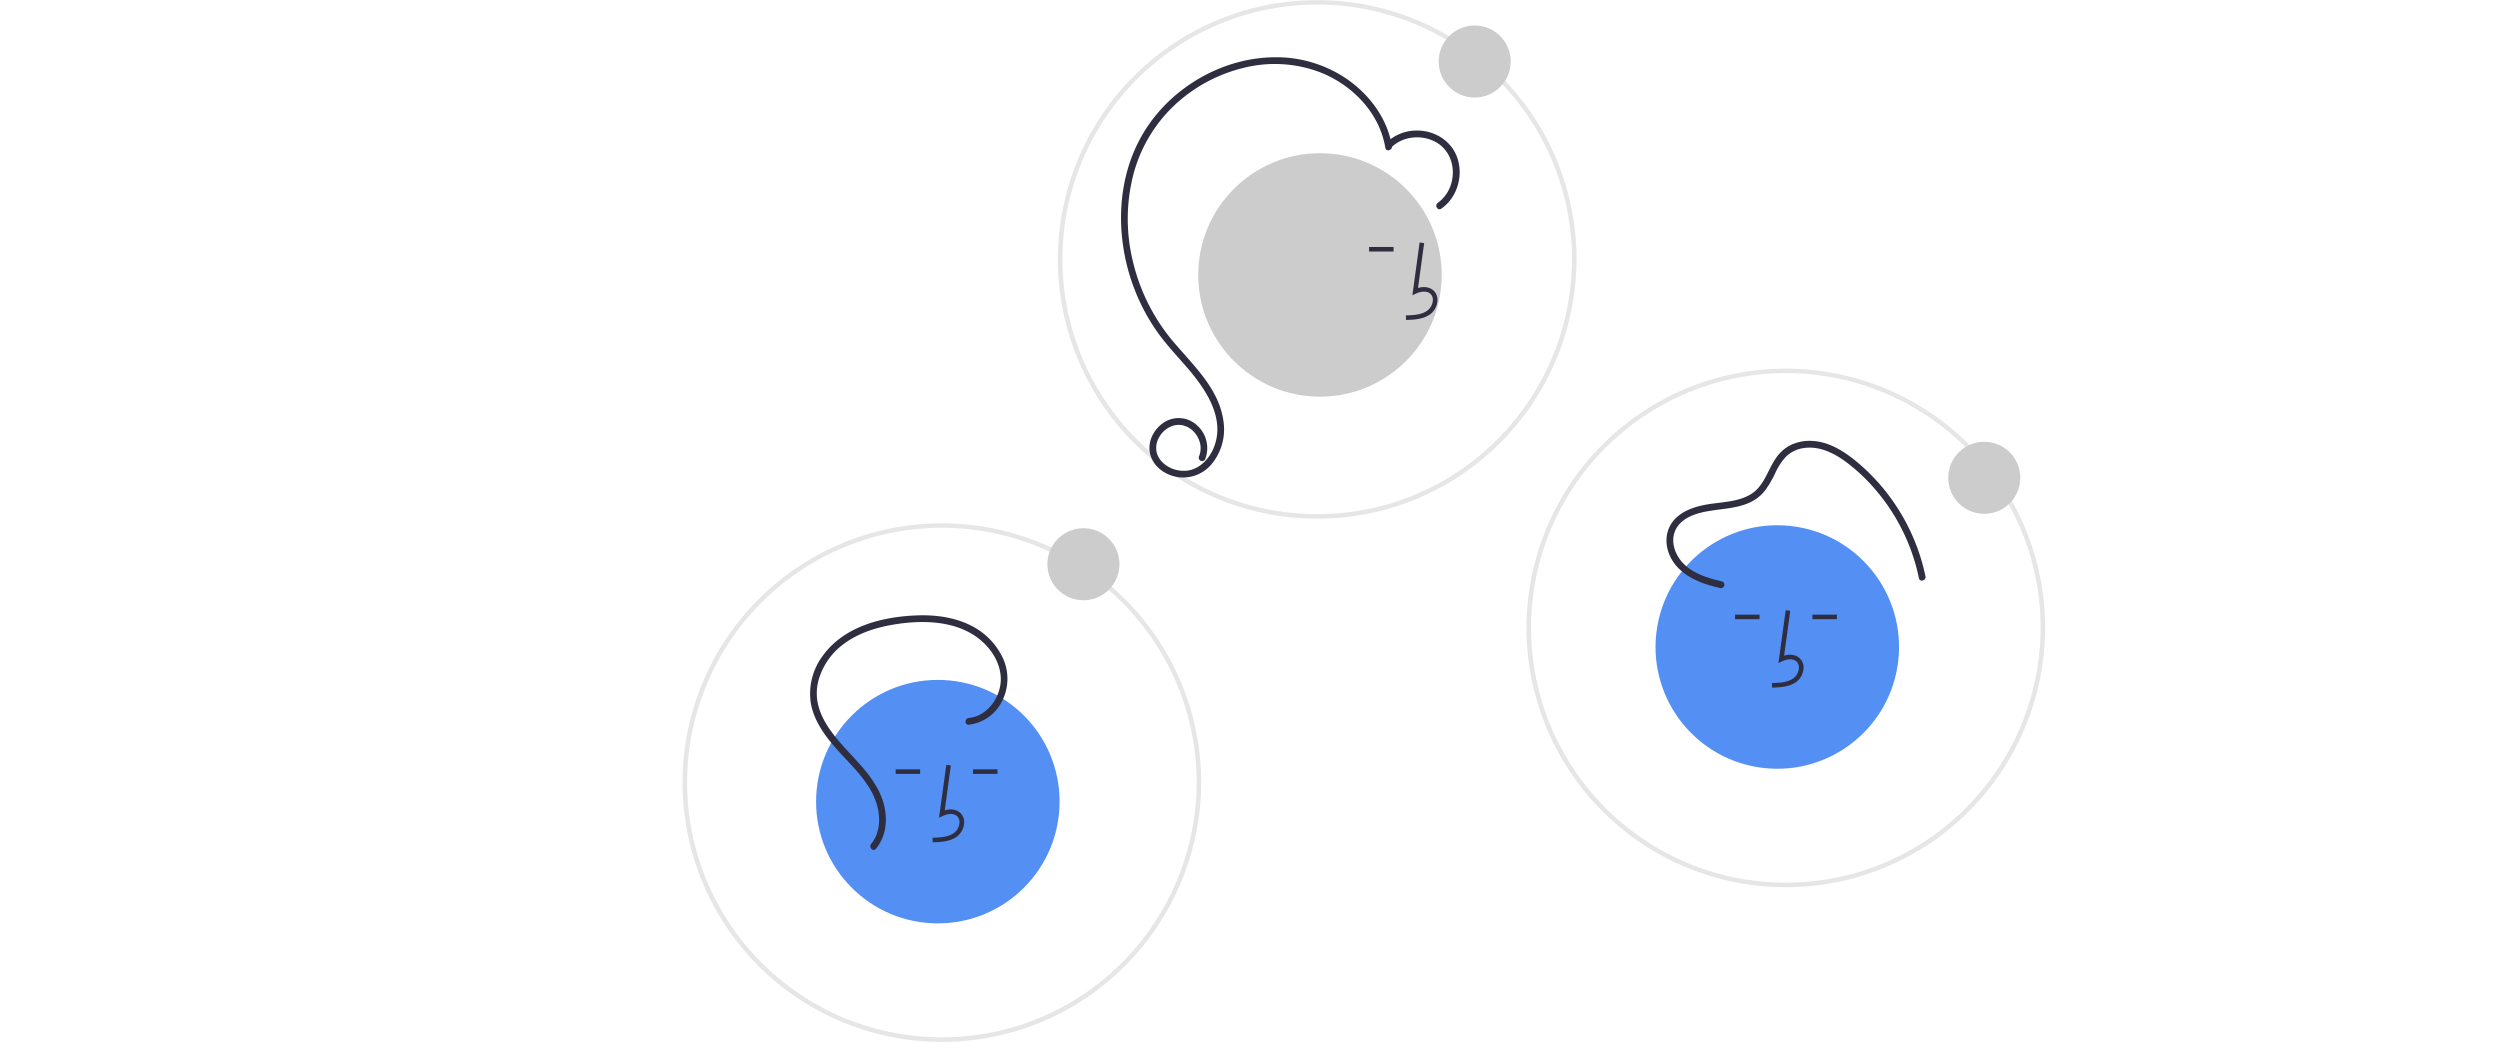 <svg id="acb0935a-a5d3-4db2-8c3a-1d54a68cd318" xmlns="http://www.w3.org/2000/svg" viewBox="0 0 1099 458.04"><defs><style>.cls-1{fill:#e6e6e6;}.cls-2{fill:#ccc;}.cls-3{fill:#5490f4;}.cls-4{fill:#2f2e41;}</style></defs><path class="cls-1" d="M785,390a112.85,112.85,0,0,1-38.52-6.7h0l-.18-.06a113.65,113.65,0,0,1-15.64-7c-1.29-.7-2.59-1.44-3.87-2.21-.88-.52-1.75-1.06-2.62-1.6A114,114,0,1,1,899.05,276h0a114.57,114.57,0,0,1-54.75,97.41c-2,1.19-4,2.33-6.17,3.49-3,1.58-6,3-9.07,4.28l-.56.25c-1.06.43-2.11.84-3.17,1.24-.48.19-1,.38-1.5.56A113.7,113.7,0,0,1,785.09,390Zm-38.17-8.7.16.06a110.78,110.78,0,0,0,12.74,3.77A112.5,112.5,0,0,0,785,388h.11a111.71,111.71,0,0,0,38.06-6.65c.5-.18,1-.36,1.47-.55.84-.31,1.67-.64,2.49-1h0l.63-.26c3.16-1.3,6.34-2.79,9.46-4.43,2.15-1.14,4.14-2.27,6.06-3.44A112.54,112.54,0,0,0,897.05,276h0a112,112,0,1,0-171.83,94.7c.85.53,1.7,1.05,2.57,1.57,1.26.76,2.54,1.49,3.81,2.17a111.07,111.07,0,0,0,15.21,6.86Z"/><path class="cls-1" d="M579,228a112.85,112.85,0,0,1-38.52-6.7h0l-.18-.06a113.65,113.65,0,0,1-15.64-7c-1.29-.7-2.59-1.44-3.87-2.21-.88-.52-1.75-1.06-2.62-1.6A114,114,0,1,1,693.05,114h0a114.57,114.57,0,0,1-54.75,97.41c-2,1.19-4,2.33-6.17,3.49-3,1.58-6,3-9.07,4.28l-.56.25c-1.06.43-2.11.84-3.17,1.24-.48.19-1,.38-1.5.56A113.7,113.7,0,0,1,579.09,228Zm-38.17-8.7.16.06a110.78,110.78,0,0,0,12.74,3.77A112.5,112.5,0,0,0,579,226h.11a111.71,111.71,0,0,0,38.06-6.65c.5-.18,1-.36,1.47-.55.84-.31,1.67-.64,2.49-1h0l.63-.26c3.16-1.3,6.34-2.79,9.46-4.43,2.15-1.14,4.14-2.27,6.06-3.44A112.54,112.54,0,0,0,691.05,114h0a112,112,0,1,0-171.83,94.7c.85.53,1.7,1,2.57,1.57,1.26.76,2.54,1.49,3.81,2.17a111.07,111.07,0,0,0,15.21,6.86Z"/><path class="cls-1" d="M414,458a112.85,112.85,0,0,1-38.52-6.7h0l-.18-.06a113.65,113.65,0,0,1-15.64-7c-1.29-.7-2.59-1.44-3.87-2.21-.88-.52-1.75-1.06-2.62-1.6A114,114,0,1,1,528.05,344h0a114.57,114.57,0,0,1-54.75,97.41c-2,1.19-4,2.33-6.17,3.49-3,1.58-6,3-9.07,4.28l-.56.25c-1.06.43-2.11.84-3.17,1.24-.48.19-1,.38-1.5.56A113.7,113.7,0,0,1,414.09,458Zm-38.17-8.7.16.06a110.78,110.78,0,0,0,12.74,3.77A112.5,112.5,0,0,0,414,456h.11a111.71,111.71,0,0,0,38.06-6.65c.5-.18,1-.36,1.47-.55.84-.31,1.67-.64,2.49-1h0l.63-.26c3.16-1.3,6.34-2.79,9.46-4.43,2.15-1.14,4.14-2.27,6.06-3.44A112.54,112.54,0,0,0,526.05,344h0a112,112,0,1,0-171.83,94.7c.85.53,1.7,1.05,2.57,1.57,1.26.76,2.54,1.49,3.81,2.17A111.07,111.07,0,0,0,375.81,449.34Z"/><circle class="cls-2" cx="476.28" cy="248.04" r="15.84"/><circle class="cls-2" cx="648.28" cy="27.04" r="15.84"/><circle class="cls-2" cx="872.28" cy="210.04" r="15.84"/><circle class="cls-3" cx="781.27" cy="284.4" r="53.52" transform="translate(375.39 1010.03) rotate(-80.78)"/><path class="cls-4" d="M757,255.59c-6.25-1.48-13-3.46-17.45-8.38-3.79-4.18-5.57-10.64-2.21-15.61,3.07-4.53,9.12-6.19,14.22-7,5.92-1,12-1.14,17.56-3.66a18.07,18.07,0,0,0,6.93-5.5,46.92,46.92,0,0,0,4.39-7.54,27.31,27.31,0,0,1,4.6-7.07,14,14,0,0,1,7.9-3.86c6.7-1,13.07,2.08,18.34,5.93A80.07,80.07,0,0,1,825.08,216a86.6,86.6,0,0,1,18.47,38.15c.39,1.89,3.28,1.09,2.89-.8a89.45,89.45,0,0,0-16.86-36.52,87.35,87.35,0,0,0-14.11-14.46c-5.44-4.37-11.71-8.19-18.86-8.55a19.36,19.36,0,0,0-9.59,1.9,17.45,17.45,0,0,0-6.68,6.22c-3.37,5.11-5,11.72-10.43,15.17s-12.4,3.54-18.65,4.51c-5.55.87-11.73,2.7-15.5,7.16-4.15,4.93-4,11.66-.89,17.1,3.45,6,9.86,9.35,16.3,11.31,1.66.51,3.34.93,5,1.33,1.88.44,2.68-2.45.8-2.89Z"/><path class="cls-4" d="M779,302.27l-.05-2c3.72-.1,7-.33,9.46-2.13a6.16,6.16,0,0,0,2.38-4.53,3.54,3.54,0,0,0-1.15-2.9c-1.64-1.38-4.27-.93-6.19,0l-1.65.76L785,268.23l2,.27-2.7,19.72c2.61-.76,5-.43,6.68,1a5.44,5.44,0,0,1,1.86,4.49,8.12,8.12,0,0,1-3.2,6.07C786.4,302.07,782.29,302.18,779,302.27Z"/><rect class="cls-4" x="796.73" y="270.2" width="10.77" height="2"/><rect class="cls-4" x="762.73" y="270.2" width="10.77" height="2"/><circle class="cls-3" cx="412.27" cy="352.4" r="53.52"/><path class="cls-4" d="M410,370.27l-.05-2c3.72-.1,7-.33,9.46-2.13a6.16,6.16,0,0,0,2.38-4.53,3.54,3.54,0,0,0-1.15-2.9c-1.64-1.38-4.27-.93-6.19,0l-1.65.76L416,336.23l2,.27-2.7,19.72c2.61-.76,5-.43,6.68,1a5.44,5.44,0,0,1,1.86,4.49,8.12,8.12,0,0,1-3.2,6.07C417.4,370.07,413.29,370.18,410,370.27Z"/><rect class="cls-4" x="427.73" y="338.2" width="10.77" height="2"/><rect class="cls-4" x="393.73" y="338.2" width="10.77" height="2"/><circle class="cls-2" cx="580.26" cy="120.86" r="53.52"/><path class="cls-4" d="M618.09,140.65l-.05-2c3.72-.1,7-.34,9.46-2.14a6.16,6.16,0,0,0,2.38-4.53,3.51,3.51,0,0,0-1.15-2.89c-1.64-1.38-4.27-.94-6.19-.06l-1.65.76,3.17-23.19,2,.27-2.7,19.73c2.61-.77,5-.44,6.68,1a5.46,5.46,0,0,1,1.86,4.49,8.16,8.16,0,0,1-3.2,6.08C625.51,140.44,621.4,140.56,618.09,140.65Z"/><rect class="cls-4" x="601.84" y="108.57" width="10.77" height="2"/><path class="cls-4" d="M611.9,64.18c-2-11.91-9.55-22.16-19.26-29.07a55.07,55.07,0,0,0-32.52-9.94c-22.49.24-44.48,12.84-56.54,31.75C490.22,77.86,490,105.21,499,127.85a87.55,87.55,0,0,0,8.74,16.62c3.87,5.74,8.57,10.81,13.14,16,8.51,9.67,18.27,23.11,12.57,36.61-2.11,5-6.56,9.51-12.21,9.87-4.78.3-10.07-2-12.19-6.48-2.37-5,.91-11,5.76-13,5.09-2.16,10.38,1,12.26,5.92a9.47,9.47,0,0,1,.09,7.06,1.55,1.55,0,0,0,.54,2.05,1.5,1.5,0,0,0,2.05-.53,13.42,13.42,0,0,0-3.36-14.85,11.86,11.86,0,0,0-15.31-1c-4.76,3.47-7.27,9.69-4.86,15.3,2.08,4.86,7.13,7.79,12.23,8.41a16.35,16.35,0,0,0,14.75-6.53,23.92,23.92,0,0,0,4.75-17.27C536.26,170.7,524,160.2,514.79,149a84.88,84.88,0,0,1-16.87-34.53,78.27,78.27,0,0,1,.32-37.78A64.2,64.2,0,0,1,516.58,46a67.89,67.89,0,0,1,30.24-16.2,56.15,56.15,0,0,1,33.69,2.05c11.28,4.47,21.28,13.32,26,24.58A38.43,38.43,0,0,1,609,65c.32,1.9,3.21,1.1,2.89-.8Z"/><path class="cls-4" d="M611.83,64.64c5-4.83,13.18-5.53,19.21-2.26,6.25,3.38,8.75,10.67,7.15,17.4a15.75,15.75,0,0,1-6.11,9.37c-1.58,1.09-.08,3.69,1.51,2.59,6.76-4.7,9.6-13.76,7.29-21.6-2.4-8.18-10.39-13.07-18.74-12.74a18.88,18.88,0,0,0-12.43,5.11C608.32,63.86,610.44,66,611.83,64.64Z"/><path class="cls-4" d="M425.89,318.59A18.72,18.72,0,0,0,440.62,308a21.66,21.66,0,0,0,.08-19.06,30.52,30.52,0,0,0-14.39-14.21c-7.29-3.53-15.53-4.51-23.56-4.19-15.12.61-31.78,4.86-41.07,17.75a27.83,27.83,0,0,0-5.3,20.42c1.18,7.59,5.8,14.17,10.74,19.83,5.17,5.94,11.14,11.3,15.22,18.1,3.54,5.89,5.44,13.3,3.08,20a14.69,14.69,0,0,1-2.48,4.35c-1.22,1.47.89,3.61,2.12,2.12,4.26-5.14,5.12-11.92,3.78-18.31-1.48-7-5.73-13-10.39-18.29-9.05-10.34-22.54-21.63-18.73-37.08a29.72,29.72,0,0,1,11.5-16.57c6-4.39,13.24-6.8,20.54-8.11,14-2.51,30.9-2.25,41.46,8.64,4.39,4.52,7.4,10.85,6.6,17.27-.73,5.78-4.43,11.46-9.83,13.87a12.94,12.94,0,0,1-4.1,1.07c-1.9.18-1.92,3.18,0,3Z"/></svg>